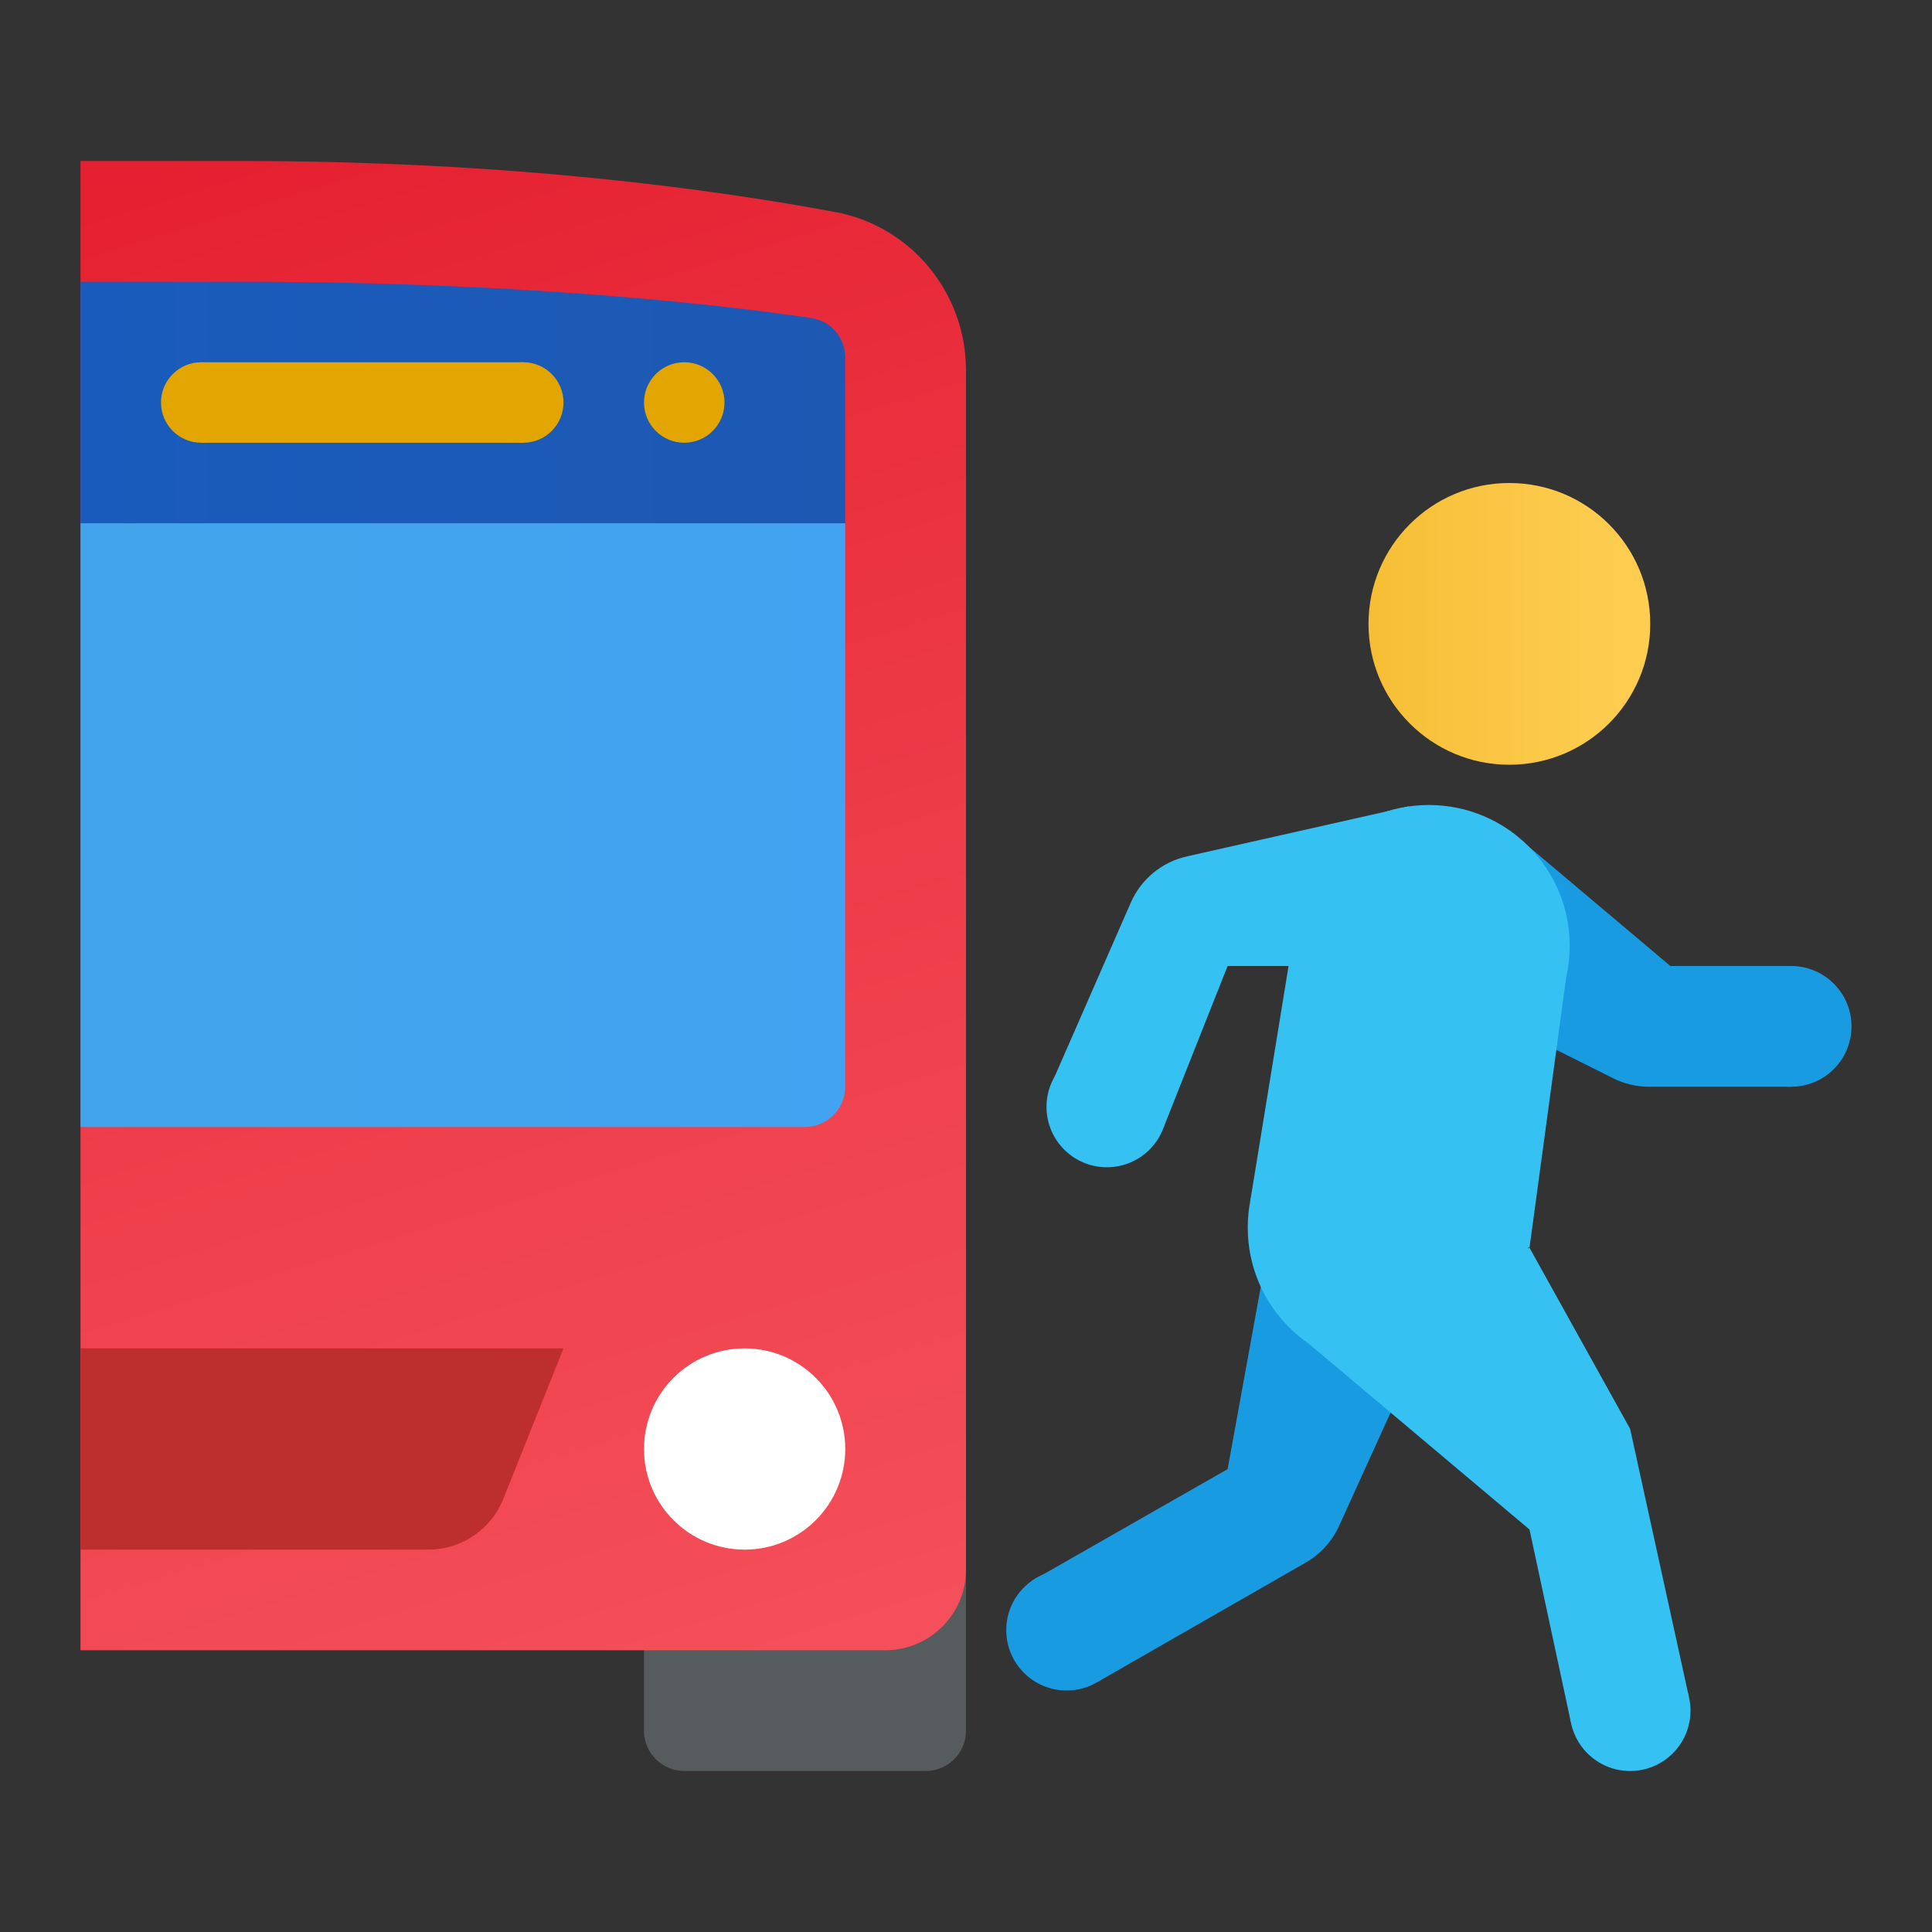 <svg xmlns="http://www.w3.org/2000/svg" viewBox="0 0 48 48"><rect x="0" y="0" width="48" height="48" fill="#333333" stroke="none"/><path fill="#199be2" d="M43,25.5c0,0.828,0.671,1.5,1.499,1.5C45.329,27,46,26.328,46,25.5c0-0.828-0.671-1.5-1.501-1.5	C43.671,24,43,24.672,43,25.5z"/><path fill="#199be2" d="M25,40.5c0,0.828,0.671,1.5,1.499,1.5C27.329,42,28,41.328,28,40.5S27.329,39,26.499,39	C25.671,39,25,39.672,25,40.5z"/><path fill="#199be2" d="M37.5,20.628l4,3.372h2.999l0,3h-3.527c-0.31,0-0.617-0.072-0.894-0.211L37.5,25.5V20.628z"/><path fill="#199be2" d="M25.817,39.174l1.45,2.615l5.175-2.968c0.363-0.208,0.652-0.526,0.826-0.907L35.5,33l-4-2l-1,5.5	L25.817,39.174z"/><linearGradient id="pk44LFU9IbU6CIkfetzvPa" x1="-110.326" x2="-98.911" y1="15.5" y2="15.5" gradientTransform="matrix(-1 0 0 1 -68 0)" gradientUnits="userSpaceOnUse"><stop offset="0" stop-color="#ffcf54"/><stop offset=".261" stop-color="#fdcb4d"/><stop offset=".639" stop-color="#f7c13a"/><stop offset="1" stop-color="#f0b421"/></linearGradient><path fill="url(#pk44LFU9IbU6CIkfetzvPa)" d="M34,15.5c0,1.932,1.566,3.5,3.498,3.5C39.435,19,41,17.432,41,15.5S39.435,12,37.498,12	C35.566,12,34,13.568,34,15.5z"/><path fill="#35c1f1" d="M31,30.5c0,1.932,1.566,3.5,3.498,3.5C36.435,34,38,32.432,38,30.5S36.435,27,34.498,27	C32.566,27,31,28.568,31,30.5z"/><path fill="#35c1f1" d="M26,27.5c0,0.828,0.671,1.5,1.499,1.5C28.329,29,29,28.328,29,27.5c0-0.828-0.671-1.5-1.501-1.5	C26.671,26,26,26.672,26,27.5z"/><path fill="#35c1f1" d="M39,42.5c0,0.828,0.671,1.5,1.499,1.5C41.329,44,42,43.328,42,42.5S41.329,41,40.499,41	C39.671,41,39,41.672,39,42.5z"/><path fill="#565b5e" d="M17,44h6c0.552,0,1-0.448,1-1v-4h-8v4C16,43.552,16.448,44,17,44z"/><linearGradient id="pk44LFU9IbU6CIkfetzvPb" x1="-86.132" x2="-74.381" y1="41.622" y2="3.103" gradientTransform="matrix(-1 0 0 1 -68 0)" gradientUnits="userSpaceOnUse"><stop offset="0" stop-color="#f44f5a"/><stop offset=".443" stop-color="#ee3d4a"/><stop offset="1" stop-color="#e52030"/></linearGradient><path fill="url(#pk44LFU9IbU6CIkfetzvPb)" d="M2,4v37h20c1.1,0,2-0.9,2-2V9.2c0-1.92-1.36-3.58-3.24-3.93C17.71,4.7,12.64,4,6,4	C4.5,4,3.5,4,2,4z"/><path fill="#bd2f2f" d="M2,33.5v5h8.65c0.81,0,1.55-0.5,1.85-1.25L14,33.5H2z"/><circle cx="18.5" cy="36" r="2.5" fill="#fff"/><linearGradient id="pk44LFU9IbU6CIkfetzvPc" x1="-89" x2="-70" y1="20.5" y2="20.5" gradientTransform="matrix(-1 0 0 1 -68 0)" gradientUnits="userSpaceOnUse"><stop offset="0" stop-color="#42a3f2"/><stop offset="1" stop-color="#42a4eb"/></linearGradient><path fill="url(#pk44LFU9IbU6CIkfetzvPc)" d="M2,13v15h18c0.55,0,1-0.45,1-1V13H2z"/><linearGradient id="pk44LFU9IbU6CIkfetzvPd" x1="-89" x2="-70" y1="10" y2="10" gradientTransform="matrix(-1 0 0 1 -68 0)" gradientUnits="userSpaceOnUse"><stop offset="0" stop-color="#1d59b3"/><stop offset="1" stop-color="#195bbc"/></linearGradient><path fill="url(#pk44LFU9IbU6CIkfetzvPd)" d="M2,7v6h19V8.89c0-0.5-0.36-0.92-0.85-0.99C18.25,7.62,13.25,7,6,7C4.5,7,3.5,7,2,7z"/><rect width="8" height="2" x="5" y="9" fill="#e3a600"/><circle cx="17" cy="10" r="1" fill="#e3a600"/><circle cx="13" cy="10" r="1" fill="#e3a600"/><circle cx="5" cy="10" r="1" fill="#e3a600"/><polygon fill="#35c1f1" points="32.51,33.379 38,38 39.025,42.774 41.956,42.139 40.5,35.5 38,31"/><path fill="#35c1f1" d="M26.199,26.755l1.895-4.329c0.255-0.583,0.772-1.009,1.392-1.149L35,20.035V24h-4.5l-1.586,4	L26.199,26.755z"/><polygon fill="#35c1f1" points="32.014,24 31.061,29.846 38,31 38.909,24.296"/><path fill="#35c1f1" d="M32,23.5c0,1.932,1.566,3.5,3.498,3.5C37.435,27,39,25.432,39,23.5S37.435,20,35.498,20	C33.566,20,32,21.568,32,23.5z"/></svg>